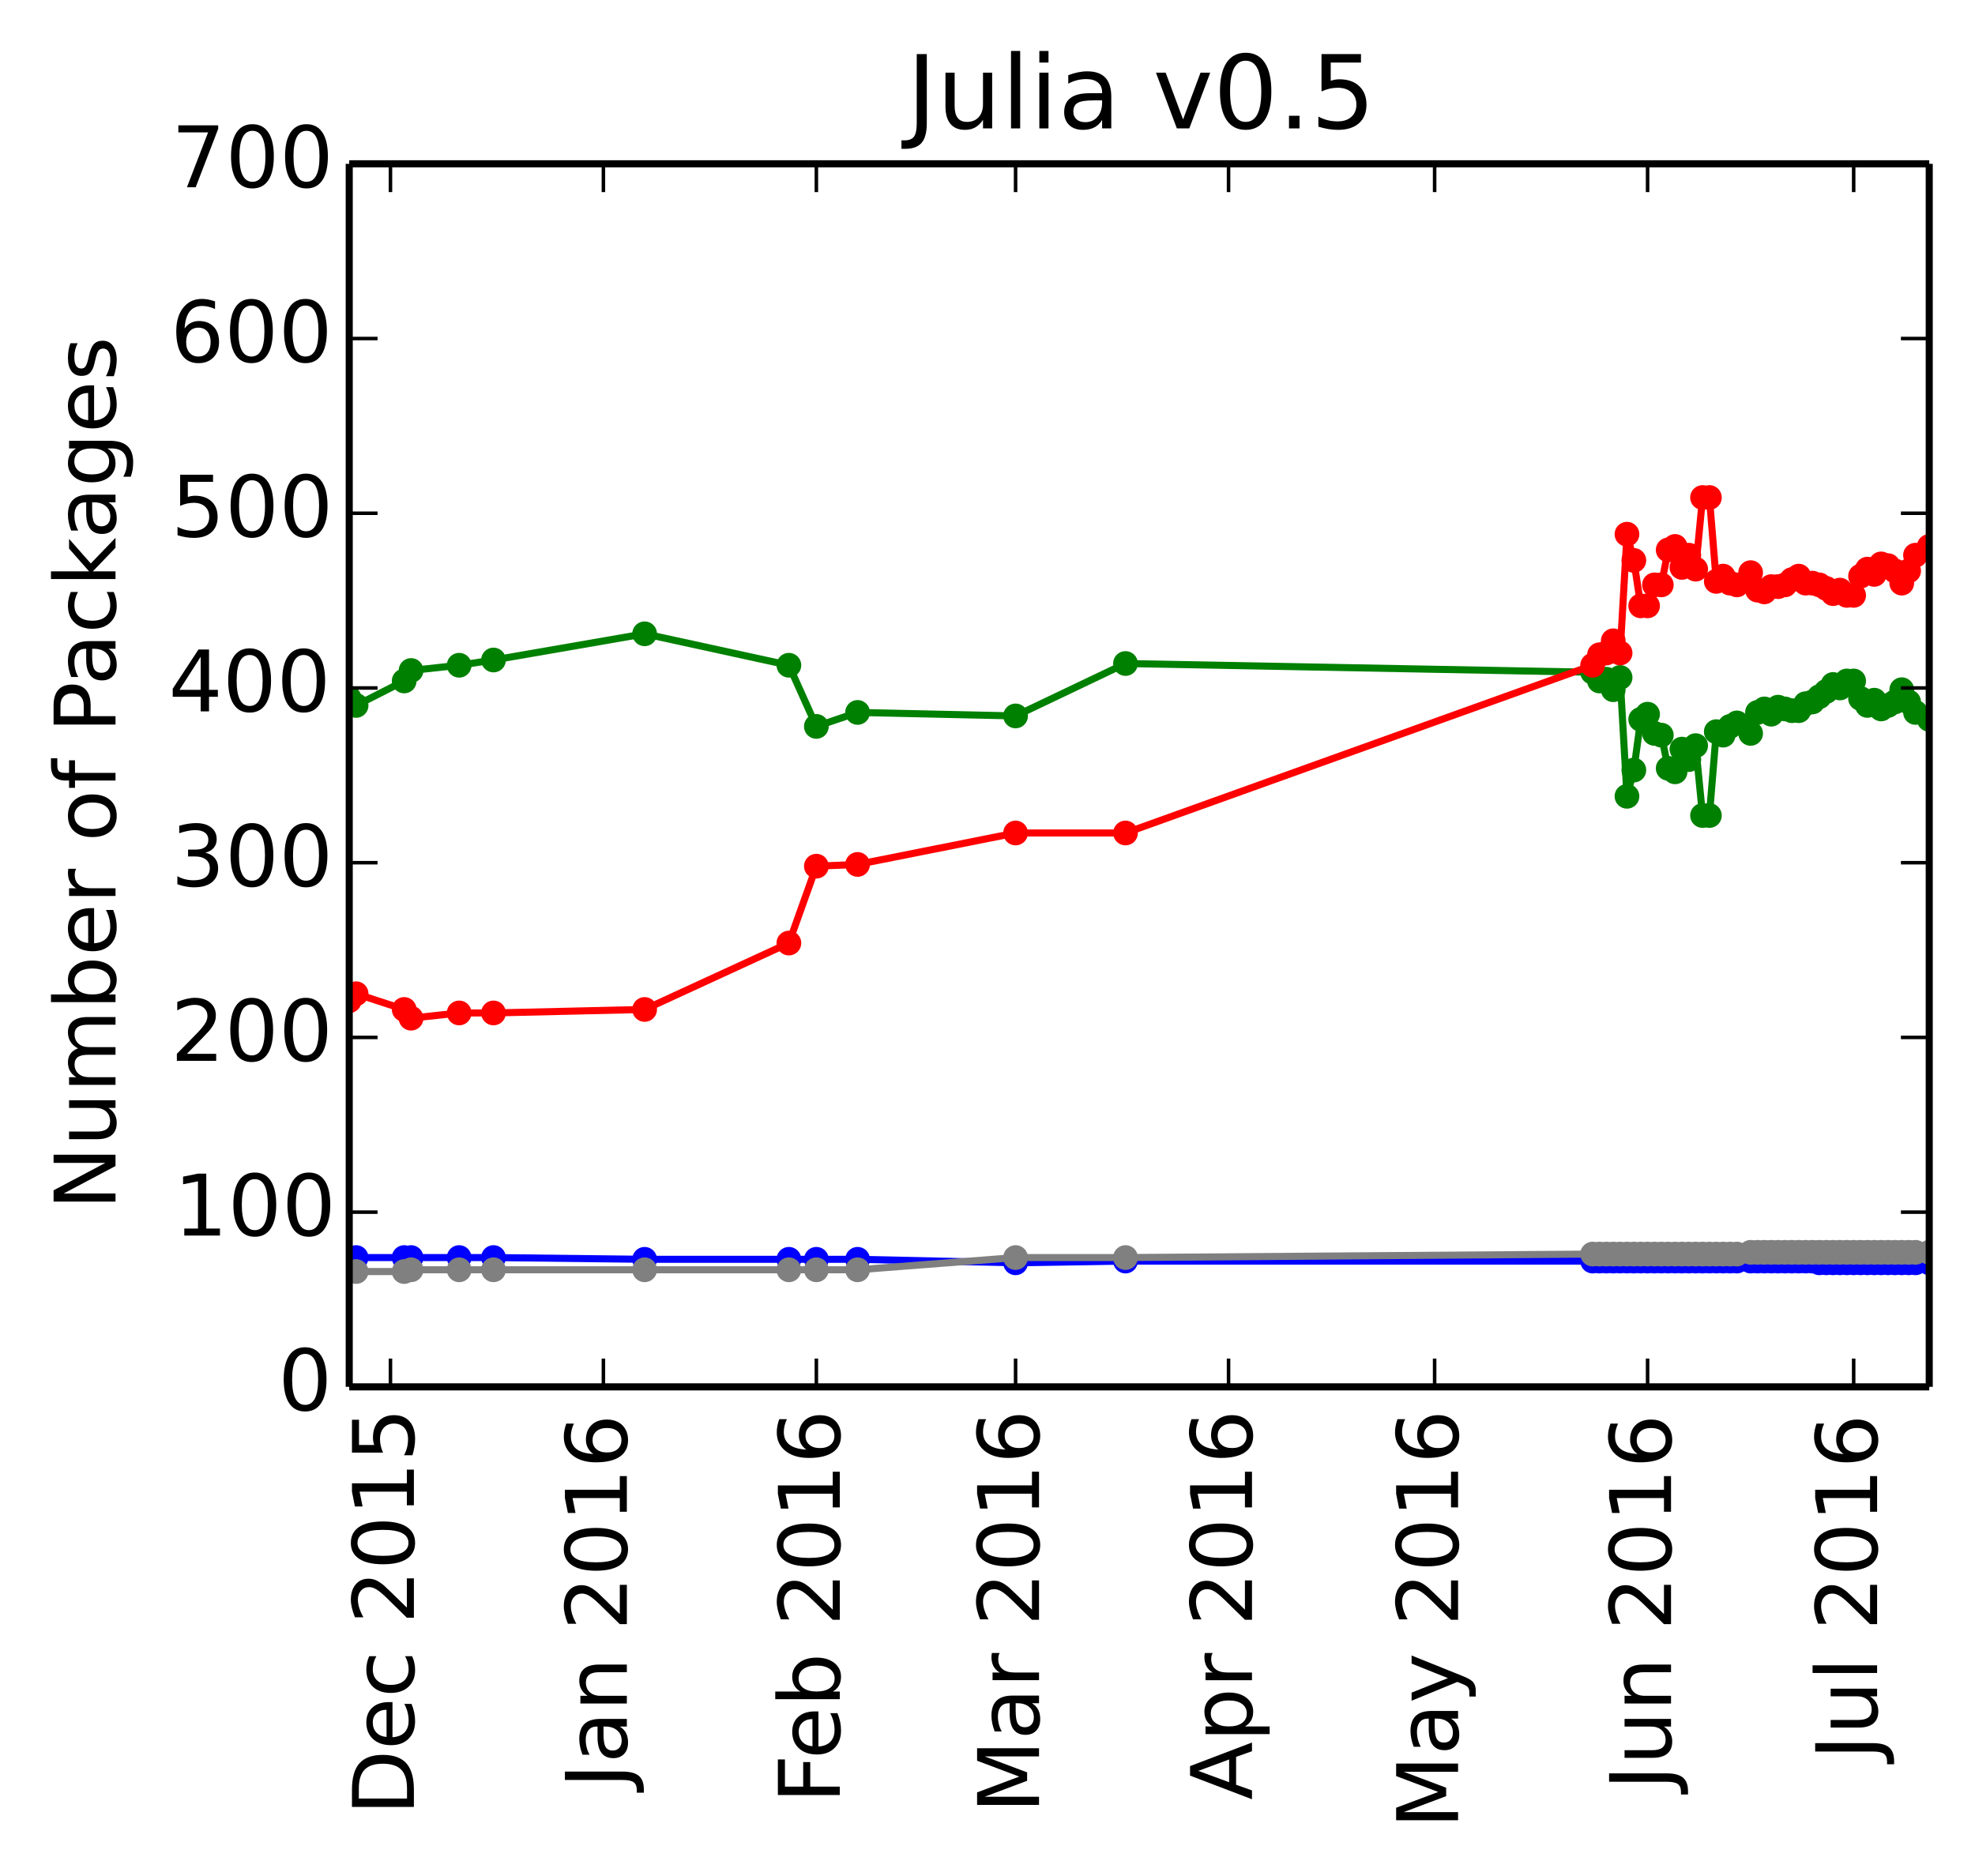 <?xml version="1.0" encoding="utf-8" standalone="no"?>
<!DOCTYPE svg PUBLIC "-//W3C//DTD SVG 1.1//EN"
  "http://www.w3.org/Graphics/SVG/1.1/DTD/svg11.dtd">
<!-- Created with matplotlib (http://matplotlib.org/) -->
<svg height="265pt" version="1.1" viewBox="0 0 279 265" width="279pt" xmlns="http://www.w3.org/2000/svg" xmlns:xlink="http://www.w3.org/1999/xlink">
 <defs>
  <style type="text/css">
*{stroke-linecap:butt;stroke-linejoin:round;}
  </style>
 </defs>
 <g id="figure_1">
  <g id="patch_1">
   <path d="
M0 265.55
L279.735 265.55
L279.735 0
L0 0
z
" style="fill:#ffffff;"/>
  </g>
  <g id="axes_1">
   <g id="patch_2">
    <path d="
M49.335 195.942
L272.535 195.942
L272.535 23.142
L49.335 23.142
z
" style="fill:#ffffff;"/>
   </g>
   <g id="line2d_1"/>
   <g id="line2d_2"/>
   <g id="line2d_3"/>
   <g id="line2d_4"/>
   <g id="line2d_5"/>
   <g id="line2d_6">
    <path clip-path="url(#pa14dda18ed)" d="
M272.535 101.642
L270.594 100.655
L269.624 99.174
L268.653 97.446
L267.683 99.174
L266.712 99.668
L265.742 100.161
L264.772 98.927
L263.801 99.668
L262.831 98.68
L261.86 96.212
L260.89 96.212
L259.919 97.199
L258.949 96.705
L257.978 97.693
L257.008 98.433
L256.038 99.174
L255.067 99.421
L254.097 100.408
L253.126 100.408
L252.156 100.161
L251.185 99.914
L250.215 100.902
L249.245 100.161
L248.274 100.655
L247.304 103.617
L245.363 102.136
L244.392 102.63
L243.422 103.864
L242.452 103.37
L241.481 115.219
L240.511 115.219
L239.54 105.345
L238.57 107.32
L237.599 105.839
L236.629 109.048
L235.658 108.554
L234.688 103.864
L233.718 103.617
L232.747 100.902
L231.777 101.642
L230.806 108.801
L229.836 112.504
L228.865 95.718
L227.895 97.446
L226.925 95.965
L225.954 96.212
L224.984 94.977
L158.994 93.743
L143.467 101.149
L121.147 100.655
L115.325 102.63
L111.443 93.99
L91.064 89.546
L69.714 93.249
L64.862 93.99
L58.069 94.73
L57.099 96.212
L50.305 99.668
L49.335 98.68" style="fill:none;stroke:#008000;stroke-linecap:square;"/>
    <defs>
     <path d="
M0 1.5
C0.398 1.5 0.779 1.342 1.061 1.061
C1.342 0.779 1.5 0.398 1.5 0
C1.5 -0.398 1.342 -0.779 1.061 -1.061
C0.779 -1.342 0.398 -1.5 0 -1.5
C-0.398 -1.5 -0.779 -1.342 -1.061 -1.061
C-1.342 -0.779 -1.5 -0.398 -1.5 0
C-1.5 0.398 -1.342 0.779 -1.061 1.061
C-0.779 1.342 -0.398 1.5 0 1.5
z
" id="mb0b177905e" style="stroke:#008000;stroke-width:0.5;"/>
    </defs>
    <g clip-path="url(#pa14dda18ed)">
     <use style="fill:#008000;stroke:#008000;stroke-width:0.5;" x="272.535" xlink:href="#mb0b177905e" y="101.642"/>
     <use style="fill:#008000;stroke:#008000;stroke-width:0.5;" x="270.594" xlink:href="#mb0b177905e" y="100.655"/>
     <use style="fill:#008000;stroke:#008000;stroke-width:0.5;" x="269.624" xlink:href="#mb0b177905e" y="99.174"/>
     <use style="fill:#008000;stroke:#008000;stroke-width:0.5;" x="268.653" xlink:href="#mb0b177905e" y="97.446"/>
     <use style="fill:#008000;stroke:#008000;stroke-width:0.5;" x="267.683" xlink:href="#mb0b177905e" y="99.174"/>
     <use style="fill:#008000;stroke:#008000;stroke-width:0.5;" x="266.712" xlink:href="#mb0b177905e" y="99.667"/>
     <use style="fill:#008000;stroke:#008000;stroke-width:0.5;" x="265.742" xlink:href="#mb0b177905e" y="100.161"/>
     <use style="fill:#008000;stroke:#008000;stroke-width:0.5;" x="264.772" xlink:href="#mb0b177905e" y="98.927"/>
     <use style="fill:#008000;stroke:#008000;stroke-width:0.5;" x="263.801" xlink:href="#mb0b177905e" y="99.667"/>
     <use style="fill:#008000;stroke:#008000;stroke-width:0.5;" x="262.831" xlink:href="#mb0b177905e" y="98.68"/>
     <use style="fill:#008000;stroke:#008000;stroke-width:0.5;" x="261.86" xlink:href="#mb0b177905e" y="96.211"/>
     <use style="fill:#008000;stroke:#008000;stroke-width:0.5;" x="260.89" xlink:href="#mb0b177905e" y="96.211"/>
     <use style="fill:#008000;stroke:#008000;stroke-width:0.5;" x="259.919" xlink:href="#mb0b177905e" y="97.199"/>
     <use style="fill:#008000;stroke:#008000;stroke-width:0.5;" x="258.949" xlink:href="#mb0b177905e" y="96.705"/>
     <use style="fill:#008000;stroke:#008000;stroke-width:0.5;" x="257.978" xlink:href="#mb0b177905e" y="97.693"/>
     <use style="fill:#008000;stroke:#008000;stroke-width:0.5;" x="257.008" xlink:href="#mb0b177905e" y="98.433"/>
     <use style="fill:#008000;stroke:#008000;stroke-width:0.5;" x="256.038" xlink:href="#mb0b177905e" y="99.174"/>
     <use style="fill:#008000;stroke:#008000;stroke-width:0.5;" x="255.067" xlink:href="#mb0b177905e" y="99.421"/>
     <use style="fill:#008000;stroke:#008000;stroke-width:0.5;" x="254.097" xlink:href="#mb0b177905e" y="100.408"/>
     <use style="fill:#008000;stroke:#008000;stroke-width:0.5;" x="253.126" xlink:href="#mb0b177905e" y="100.408"/>
     <use style="fill:#008000;stroke:#008000;stroke-width:0.5;" x="252.156" xlink:href="#mb0b177905e" y="100.161"/>
     <use style="fill:#008000;stroke:#008000;stroke-width:0.5;" x="251.185" xlink:href="#mb0b177905e" y="99.914"/>
     <use style="fill:#008000;stroke:#008000;stroke-width:0.5;" x="250.215" xlink:href="#mb0b177905e" y="100.902"/>
     <use style="fill:#008000;stroke:#008000;stroke-width:0.5;" x="249.245" xlink:href="#mb0b177905e" y="100.161"/>
     <use style="fill:#008000;stroke:#008000;stroke-width:0.5;" x="248.274" xlink:href="#mb0b177905e" y="100.655"/>
     <use style="fill:#008000;stroke:#008000;stroke-width:0.5;" x="247.304" xlink:href="#mb0b177905e" y="103.617"/>
     <use style="fill:#008000;stroke:#008000;stroke-width:0.5;" x="245.363" xlink:href="#mb0b177905e" y="102.136"/>
     <use style="fill:#008000;stroke:#008000;stroke-width:0.5;" x="244.392" xlink:href="#mb0b177905e" y="102.63"/>
     <use style="fill:#008000;stroke:#008000;stroke-width:0.5;" x="243.422" xlink:href="#mb0b177905e" y="103.864"/>
     <use style="fill:#008000;stroke:#008000;stroke-width:0.5;" x="242.452" xlink:href="#mb0b177905e" y="103.37"/>
     <use style="fill:#008000;stroke:#008000;stroke-width:0.5;" x="241.481" xlink:href="#mb0b177905e" y="115.219"/>
     <use style="fill:#008000;stroke:#008000;stroke-width:0.5;" x="240.511" xlink:href="#mb0b177905e" y="115.219"/>
     <use style="fill:#008000;stroke:#008000;stroke-width:0.5;" x="239.54" xlink:href="#mb0b177905e" y="105.345"/>
     <use style="fill:#008000;stroke:#008000;stroke-width:0.5;" x="238.57" xlink:href="#mb0b177905e" y="107.32"/>
     <use style="fill:#008000;stroke:#008000;stroke-width:0.5;" x="237.599" xlink:href="#mb0b177905e" y="105.839"/>
     <use style="fill:#008000;stroke:#008000;stroke-width:0.5;" x="236.629" xlink:href="#mb0b177905e" y="109.048"/>
     <use style="fill:#008000;stroke:#008000;stroke-width:0.5;" x="235.658" xlink:href="#mb0b177905e" y="108.554"/>
     <use style="fill:#008000;stroke:#008000;stroke-width:0.5;" x="234.688" xlink:href="#mb0b177905e" y="103.864"/>
     <use style="fill:#008000;stroke:#008000;stroke-width:0.5;" x="233.718" xlink:href="#mb0b177905e" y="103.617"/>
     <use style="fill:#008000;stroke:#008000;stroke-width:0.5;" x="232.747" xlink:href="#mb0b177905e" y="100.902"/>
     <use style="fill:#008000;stroke:#008000;stroke-width:0.5;" x="231.777" xlink:href="#mb0b177905e" y="101.642"/>
     <use style="fill:#008000;stroke:#008000;stroke-width:0.5;" x="230.806" xlink:href="#mb0b177905e" y="108.801"/>
     <use style="fill:#008000;stroke:#008000;stroke-width:0.5;" x="229.836" xlink:href="#mb0b177905e" y="112.504"/>
     <use style="fill:#008000;stroke:#008000;stroke-width:0.5;" x="228.865" xlink:href="#mb0b177905e" y="95.718"/>
     <use style="fill:#008000;stroke:#008000;stroke-width:0.5;" x="227.895" xlink:href="#mb0b177905e" y="97.446"/>
     <use style="fill:#008000;stroke:#008000;stroke-width:0.5;" x="226.925" xlink:href="#mb0b177905e" y="95.965"/>
     <use style="fill:#008000;stroke:#008000;stroke-width:0.5;" x="225.954" xlink:href="#mb0b177905e" y="96.211"/>
     <use style="fill:#008000;stroke:#008000;stroke-width:0.5;" x="224.984" xlink:href="#mb0b177905e" y="94.977"/>
     <use style="fill:#008000;stroke:#008000;stroke-width:0.5;" x="158.994" xlink:href="#mb0b177905e" y="93.743"/>
     <use style="fill:#008000;stroke:#008000;stroke-width:0.5;" x="143.467" xlink:href="#mb0b177905e" y="101.149"/>
     <use style="fill:#008000;stroke:#008000;stroke-width:0.5;" x="121.147" xlink:href="#mb0b177905e" y="100.655"/>
     <use style="fill:#008000;stroke:#008000;stroke-width:0.5;" x="115.325" xlink:href="#mb0b177905e" y="102.63"/>
     <use style="fill:#008000;stroke:#008000;stroke-width:0.5;" x="111.443" xlink:href="#mb0b177905e" y="93.99"/>
     <use style="fill:#008000;stroke:#008000;stroke-width:0.5;" x="91.064" xlink:href="#mb0b177905e" y="89.546"/>
     <use style="fill:#008000;stroke:#008000;stroke-width:0.5;" x="69.714" xlink:href="#mb0b177905e" y="93.249"/>
     <use style="fill:#008000;stroke:#008000;stroke-width:0.5;" x="64.862" xlink:href="#mb0b177905e" y="93.99"/>
     <use style="fill:#008000;stroke:#008000;stroke-width:0.5;" x="58.069" xlink:href="#mb0b177905e" y="94.73"/>
     <use style="fill:#008000;stroke:#008000;stroke-width:0.5;" x="57.098" xlink:href="#mb0b177905e" y="96.211"/>
     <use style="fill:#008000;stroke:#008000;stroke-width:0.5;" x="50.305" xlink:href="#mb0b177905e" y="99.667"/>
     <use style="fill:#008000;stroke:#008000;stroke-width:0.5;" x="49.335" xlink:href="#mb0b177905e" y="98.68"/>
    </g>
   </g>
   <g id="line2d_7">
    <path clip-path="url(#pa14dda18ed)" d="
M272.535 77.204
L270.594 78.438
L269.624 80.659
L268.653 82.388
L267.683 80.659
L266.712 79.919
L265.742 79.672
L264.772 81.153
L263.801 80.413
L262.831 81.4
L261.86 84.115
L260.89 84.115
L259.919 83.375
L258.949 83.869
L257.978 83.128
L257.008 82.634
L256.038 82.388
L255.067 82.388
L254.097 81.4
L253.126 81.894
L252.156 82.634
L251.185 82.881
L250.215 82.881
L249.245 83.622
L248.274 83.375
L247.304 80.906
L245.363 82.634
L244.392 82.388
L243.422 81.4
L242.452 82.141
L241.481 70.291
L240.511 70.291
L239.54 80.413
L238.57 78.438
L237.599 80.166
L236.629 77.204
L235.658 77.697
L234.688 82.634
L233.718 82.634
L232.747 85.597
L231.777 85.597
L230.806 79.178
L229.836 75.475
L228.865 92.262
L227.895 90.534
L226.925 92.262
L225.954 92.509
L224.984 93.99
L158.994 117.688
L143.467 117.688
L121.147 122.131
L115.325 122.378
L111.443 133.24
L91.064 142.621
L69.714 143.114
L64.862 143.114
L58.069 143.855
L57.099 142.621
L50.305 140.399
L49.335 141.386" style="fill:none;stroke:#ff0000;stroke-linecap:square;"/>
    <defs>
     <path d="
M0 1.5
C0.398 1.5 0.779 1.342 1.061 1.061
C1.342 0.779 1.5 0.398 1.5 0
C1.5 -0.398 1.342 -0.779 1.061 -1.061
C0.779 -1.342 0.398 -1.5 0 -1.5
C-0.398 -1.5 -0.779 -1.342 -1.061 -1.061
C-1.342 -0.779 -1.5 -0.398 -1.5 0
C-1.5 0.398 -1.342 0.779 -1.061 1.061
C-0.779 1.342 -0.398 1.5 0 1.5
z
" id="ma07bdd5909" style="stroke:#ff0000;stroke-width:0.5;"/>
    </defs>
    <g clip-path="url(#pa14dda18ed)">
     <use style="fill:#ff0000;stroke:#ff0000;stroke-width:0.5;" x="272.535" xlink:href="#ma07bdd5909" y="77.203"/>
     <use style="fill:#ff0000;stroke:#ff0000;stroke-width:0.5;" x="270.594" xlink:href="#ma07bdd5909" y="78.438"/>
     <use style="fill:#ff0000;stroke:#ff0000;stroke-width:0.5;" x="269.624" xlink:href="#ma07bdd5909" y="80.659"/>
     <use style="fill:#ff0000;stroke:#ff0000;stroke-width:0.5;" x="268.653" xlink:href="#ma07bdd5909" y="82.387"/>
     <use style="fill:#ff0000;stroke:#ff0000;stroke-width:0.5;" x="267.683" xlink:href="#ma07bdd5909" y="80.659"/>
     <use style="fill:#ff0000;stroke:#ff0000;stroke-width:0.5;" x="266.712" xlink:href="#ma07bdd5909" y="79.919"/>
     <use style="fill:#ff0000;stroke:#ff0000;stroke-width:0.5;" x="265.742" xlink:href="#ma07bdd5909" y="79.672"/>
     <use style="fill:#ff0000;stroke:#ff0000;stroke-width:0.5;" x="264.772" xlink:href="#ma07bdd5909" y="81.153"/>
     <use style="fill:#ff0000;stroke:#ff0000;stroke-width:0.5;" x="263.801" xlink:href="#ma07bdd5909" y="80.413"/>
     <use style="fill:#ff0000;stroke:#ff0000;stroke-width:0.5;" x="262.831" xlink:href="#ma07bdd5909" y="81.4"/>
     <use style="fill:#ff0000;stroke:#ff0000;stroke-width:0.5;" x="261.86" xlink:href="#ma07bdd5909" y="84.115"/>
     <use style="fill:#ff0000;stroke:#ff0000;stroke-width:0.5;" x="260.89" xlink:href="#ma07bdd5909" y="84.115"/>
     <use style="fill:#ff0000;stroke:#ff0000;stroke-width:0.5;" x="259.919" xlink:href="#ma07bdd5909" y="83.375"/>
     <use style="fill:#ff0000;stroke:#ff0000;stroke-width:0.5;" x="258.949" xlink:href="#ma07bdd5909" y="83.869"/>
     <use style="fill:#ff0000;stroke:#ff0000;stroke-width:0.5;" x="257.978" xlink:href="#ma07bdd5909" y="83.128"/>
     <use style="fill:#ff0000;stroke:#ff0000;stroke-width:0.5;" x="257.008" xlink:href="#ma07bdd5909" y="82.634"/>
     <use style="fill:#ff0000;stroke:#ff0000;stroke-width:0.5;" x="256.038" xlink:href="#ma07bdd5909" y="82.387"/>
     <use style="fill:#ff0000;stroke:#ff0000;stroke-width:0.5;" x="255.067" xlink:href="#ma07bdd5909" y="82.387"/>
     <use style="fill:#ff0000;stroke:#ff0000;stroke-width:0.5;" x="254.097" xlink:href="#ma07bdd5909" y="81.4"/>
     <use style="fill:#ff0000;stroke:#ff0000;stroke-width:0.5;" x="253.126" xlink:href="#ma07bdd5909" y="81.894"/>
     <use style="fill:#ff0000;stroke:#ff0000;stroke-width:0.5;" x="252.156" xlink:href="#ma07bdd5909" y="82.634"/>
     <use style="fill:#ff0000;stroke:#ff0000;stroke-width:0.5;" x="251.185" xlink:href="#ma07bdd5909" y="82.881"/>
     <use style="fill:#ff0000;stroke:#ff0000;stroke-width:0.5;" x="250.215" xlink:href="#ma07bdd5909" y="82.881"/>
     <use style="fill:#ff0000;stroke:#ff0000;stroke-width:0.5;" x="249.245" xlink:href="#ma07bdd5909" y="83.622"/>
     <use style="fill:#ff0000;stroke:#ff0000;stroke-width:0.5;" x="248.274" xlink:href="#ma07bdd5909" y="83.375"/>
     <use style="fill:#ff0000;stroke:#ff0000;stroke-width:0.5;" x="247.304" xlink:href="#ma07bdd5909" y="80.906"/>
     <use style="fill:#ff0000;stroke:#ff0000;stroke-width:0.5;" x="245.363" xlink:href="#ma07bdd5909" y="82.634"/>
     <use style="fill:#ff0000;stroke:#ff0000;stroke-width:0.5;" x="244.392" xlink:href="#ma07bdd5909" y="82.387"/>
     <use style="fill:#ff0000;stroke:#ff0000;stroke-width:0.5;" x="243.422" xlink:href="#ma07bdd5909" y="81.4"/>
     <use style="fill:#ff0000;stroke:#ff0000;stroke-width:0.5;" x="242.452" xlink:href="#ma07bdd5909" y="82.141"/>
     <use style="fill:#ff0000;stroke:#ff0000;stroke-width:0.5;" x="241.481" xlink:href="#ma07bdd5909" y="70.291"/>
     <use style="fill:#ff0000;stroke:#ff0000;stroke-width:0.5;" x="240.511" xlink:href="#ma07bdd5909" y="70.291"/>
     <use style="fill:#ff0000;stroke:#ff0000;stroke-width:0.5;" x="239.54" xlink:href="#ma07bdd5909" y="80.413"/>
     <use style="fill:#ff0000;stroke:#ff0000;stroke-width:0.5;" x="238.57" xlink:href="#ma07bdd5909" y="78.438"/>
     <use style="fill:#ff0000;stroke:#ff0000;stroke-width:0.5;" x="237.599" xlink:href="#ma07bdd5909" y="80.166"/>
     <use style="fill:#ff0000;stroke:#ff0000;stroke-width:0.5;" x="236.629" xlink:href="#ma07bdd5909" y="77.203"/>
     <use style="fill:#ff0000;stroke:#ff0000;stroke-width:0.5;" x="235.658" xlink:href="#ma07bdd5909" y="77.697"/>
     <use style="fill:#ff0000;stroke:#ff0000;stroke-width:0.5;" x="234.688" xlink:href="#ma07bdd5909" y="82.634"/>
     <use style="fill:#ff0000;stroke:#ff0000;stroke-width:0.5;" x="233.718" xlink:href="#ma07bdd5909" y="82.634"/>
     <use style="fill:#ff0000;stroke:#ff0000;stroke-width:0.5;" x="232.747" xlink:href="#ma07bdd5909" y="85.597"/>
     <use style="fill:#ff0000;stroke:#ff0000;stroke-width:0.5;" x="231.777" xlink:href="#ma07bdd5909" y="85.597"/>
     <use style="fill:#ff0000;stroke:#ff0000;stroke-width:0.5;" x="230.806" xlink:href="#ma07bdd5909" y="79.178"/>
     <use style="fill:#ff0000;stroke:#ff0000;stroke-width:0.5;" x="229.836" xlink:href="#ma07bdd5909" y="75.475"/>
     <use style="fill:#ff0000;stroke:#ff0000;stroke-width:0.5;" x="228.865" xlink:href="#ma07bdd5909" y="92.262"/>
     <use style="fill:#ff0000;stroke:#ff0000;stroke-width:0.5;" x="227.895" xlink:href="#ma07bdd5909" y="90.534"/>
     <use style="fill:#ff0000;stroke:#ff0000;stroke-width:0.5;" x="226.925" xlink:href="#ma07bdd5909" y="92.262"/>
     <use style="fill:#ff0000;stroke:#ff0000;stroke-width:0.5;" x="225.954" xlink:href="#ma07bdd5909" y="92.509"/>
     <use style="fill:#ff0000;stroke:#ff0000;stroke-width:0.5;" x="224.984" xlink:href="#ma07bdd5909" y="93.99"/>
     <use style="fill:#ff0000;stroke:#ff0000;stroke-width:0.5;" x="158.994" xlink:href="#ma07bdd5909" y="117.688"/>
     <use style="fill:#ff0000;stroke:#ff0000;stroke-width:0.5;" x="143.467" xlink:href="#ma07bdd5909" y="117.688"/>
     <use style="fill:#ff0000;stroke:#ff0000;stroke-width:0.5;" x="121.147" xlink:href="#ma07bdd5909" y="122.131"/>
     <use style="fill:#ff0000;stroke:#ff0000;stroke-width:0.5;" x="115.325" xlink:href="#ma07bdd5909" y="122.378"/>
     <use style="fill:#ff0000;stroke:#ff0000;stroke-width:0.5;" x="111.443" xlink:href="#ma07bdd5909" y="133.24"/>
     <use style="fill:#ff0000;stroke:#ff0000;stroke-width:0.5;" x="91.064" xlink:href="#ma07bdd5909" y="142.621"/>
     <use style="fill:#ff0000;stroke:#ff0000;stroke-width:0.5;" x="69.714" xlink:href="#ma07bdd5909" y="143.114"/>
     <use style="fill:#ff0000;stroke:#ff0000;stroke-width:0.5;" x="64.862" xlink:href="#ma07bdd5909" y="143.114"/>
     <use style="fill:#ff0000;stroke:#ff0000;stroke-width:0.5;" x="58.069" xlink:href="#ma07bdd5909" y="143.855"/>
     <use style="fill:#ff0000;stroke:#ff0000;stroke-width:0.5;" x="57.098" xlink:href="#ma07bdd5909" y="142.621"/>
     <use style="fill:#ff0000;stroke:#ff0000;stroke-width:0.5;" x="50.305" xlink:href="#ma07bdd5909" y="140.399"/>
     <use style="fill:#ff0000;stroke:#ff0000;stroke-width:0.5;" x="49.335" xlink:href="#ma07bdd5909" y="141.386"/>
    </g>
   </g>
   <g id="line2d_8">
    <path clip-path="url(#pa14dda18ed)" d="
M272.535 178.415
L270.594 178.415
L269.624 178.415
L268.653 178.415
L267.683 178.415
L266.712 178.415
L265.742 178.415
L264.772 178.415
L263.801 178.415
L262.831 178.415
L261.86 178.415
L260.89 178.415
L259.919 178.415
L258.949 178.415
L257.978 178.415
L257.008 178.415
L256.038 178.168
L255.067 178.168
L254.097 178.168
L253.126 178.168
L252.156 178.168
L251.185 178.168
L250.215 178.168
L249.245 178.168
L248.274 178.168
L247.304 178.168
L245.363 178.168
L244.392 178.168
L243.422 178.168
L242.452 178.168
L241.481 178.168
L240.511 178.168
L239.54 178.168
L238.57 178.168
L237.599 178.168
L236.629 178.168
L235.658 178.168
L234.688 178.168
L233.718 178.168
L232.747 178.168
L231.777 178.168
L230.806 178.168
L229.836 178.168
L228.865 178.168
L227.895 178.168
L226.925 178.168
L225.954 178.168
L224.984 178.168
L158.994 178.168
L143.467 178.415
L121.147 177.921
L115.325 177.921
L111.443 177.921
L91.064 177.921
L69.714 177.674
L64.862 177.674
L58.069 177.674
L57.099 177.674
L50.305 177.674
L49.335 177.674" style="fill:none;stroke:#0000ff;stroke-linecap:square;"/>
    <defs>
     <path d="
M0 1.5
C0.398 1.5 0.779 1.342 1.061 1.061
C1.342 0.779 1.5 0.398 1.5 0
C1.5 -0.398 1.342 -0.779 1.061 -1.061
C0.779 -1.342 0.398 -1.5 0 -1.5
C-0.398 -1.5 -0.779 -1.342 -1.061 -1.061
C-1.342 -0.779 -1.5 -0.398 -1.5 0
C-1.5 0.398 -1.342 0.779 -1.061 1.061
C-0.779 1.342 -0.398 1.5 0 1.5
z
" id="m76a7ce5b4a" style="stroke:#0000ff;stroke-width:0.5;"/>
    </defs>
    <g clip-path="url(#pa14dda18ed)">
     <use style="fill:#0000ff;stroke:#0000ff;stroke-width:0.5;" x="272.535" xlink:href="#m76a7ce5b4a" y="178.415"/>
     <use style="fill:#0000ff;stroke:#0000ff;stroke-width:0.5;" x="270.594" xlink:href="#m76a7ce5b4a" y="178.415"/>
     <use style="fill:#0000ff;stroke:#0000ff;stroke-width:0.5;" x="269.624" xlink:href="#m76a7ce5b4a" y="178.415"/>
     <use style="fill:#0000ff;stroke:#0000ff;stroke-width:0.5;" x="268.653" xlink:href="#m76a7ce5b4a" y="178.415"/>
     <use style="fill:#0000ff;stroke:#0000ff;stroke-width:0.5;" x="267.683" xlink:href="#m76a7ce5b4a" y="178.415"/>
     <use style="fill:#0000ff;stroke:#0000ff;stroke-width:0.5;" x="266.712" xlink:href="#m76a7ce5b4a" y="178.415"/>
     <use style="fill:#0000ff;stroke:#0000ff;stroke-width:0.5;" x="265.742" xlink:href="#m76a7ce5b4a" y="178.415"/>
     <use style="fill:#0000ff;stroke:#0000ff;stroke-width:0.5;" x="264.772" xlink:href="#m76a7ce5b4a" y="178.415"/>
     <use style="fill:#0000ff;stroke:#0000ff;stroke-width:0.5;" x="263.801" xlink:href="#m76a7ce5b4a" y="178.415"/>
     <use style="fill:#0000ff;stroke:#0000ff;stroke-width:0.5;" x="262.831" xlink:href="#m76a7ce5b4a" y="178.415"/>
     <use style="fill:#0000ff;stroke:#0000ff;stroke-width:0.5;" x="261.86" xlink:href="#m76a7ce5b4a" y="178.415"/>
     <use style="fill:#0000ff;stroke:#0000ff;stroke-width:0.5;" x="260.89" xlink:href="#m76a7ce5b4a" y="178.415"/>
     <use style="fill:#0000ff;stroke:#0000ff;stroke-width:0.5;" x="259.919" xlink:href="#m76a7ce5b4a" y="178.415"/>
     <use style="fill:#0000ff;stroke:#0000ff;stroke-width:0.5;" x="258.949" xlink:href="#m76a7ce5b4a" y="178.415"/>
     <use style="fill:#0000ff;stroke:#0000ff;stroke-width:0.5;" x="257.978" xlink:href="#m76a7ce5b4a" y="178.415"/>
     <use style="fill:#0000ff;stroke:#0000ff;stroke-width:0.5;" x="257.008" xlink:href="#m76a7ce5b4a" y="178.415"/>
     <use style="fill:#0000ff;stroke:#0000ff;stroke-width:0.5;" x="256.038" xlink:href="#m76a7ce5b4a" y="178.168"/>
     <use style="fill:#0000ff;stroke:#0000ff;stroke-width:0.5;" x="255.067" xlink:href="#m76a7ce5b4a" y="178.168"/>
     <use style="fill:#0000ff;stroke:#0000ff;stroke-width:0.5;" x="254.097" xlink:href="#m76a7ce5b4a" y="178.168"/>
     <use style="fill:#0000ff;stroke:#0000ff;stroke-width:0.5;" x="253.126" xlink:href="#m76a7ce5b4a" y="178.168"/>
     <use style="fill:#0000ff;stroke:#0000ff;stroke-width:0.5;" x="252.156" xlink:href="#m76a7ce5b4a" y="178.168"/>
     <use style="fill:#0000ff;stroke:#0000ff;stroke-width:0.5;" x="251.185" xlink:href="#m76a7ce5b4a" y="178.168"/>
     <use style="fill:#0000ff;stroke:#0000ff;stroke-width:0.5;" x="250.215" xlink:href="#m76a7ce5b4a" y="178.168"/>
     <use style="fill:#0000ff;stroke:#0000ff;stroke-width:0.5;" x="249.245" xlink:href="#m76a7ce5b4a" y="178.168"/>
     <use style="fill:#0000ff;stroke:#0000ff;stroke-width:0.5;" x="248.274" xlink:href="#m76a7ce5b4a" y="178.168"/>
     <use style="fill:#0000ff;stroke:#0000ff;stroke-width:0.5;" x="247.304" xlink:href="#m76a7ce5b4a" y="178.168"/>
     <use style="fill:#0000ff;stroke:#0000ff;stroke-width:0.5;" x="245.363" xlink:href="#m76a7ce5b4a" y="178.168"/>
     <use style="fill:#0000ff;stroke:#0000ff;stroke-width:0.5;" x="244.392" xlink:href="#m76a7ce5b4a" y="178.168"/>
     <use style="fill:#0000ff;stroke:#0000ff;stroke-width:0.5;" x="243.422" xlink:href="#m76a7ce5b4a" y="178.168"/>
     <use style="fill:#0000ff;stroke:#0000ff;stroke-width:0.5;" x="242.452" xlink:href="#m76a7ce5b4a" y="178.168"/>
     <use style="fill:#0000ff;stroke:#0000ff;stroke-width:0.5;" x="241.481" xlink:href="#m76a7ce5b4a" y="178.168"/>
     <use style="fill:#0000ff;stroke:#0000ff;stroke-width:0.5;" x="240.511" xlink:href="#m76a7ce5b4a" y="178.168"/>
     <use style="fill:#0000ff;stroke:#0000ff;stroke-width:0.5;" x="239.54" xlink:href="#m76a7ce5b4a" y="178.168"/>
     <use style="fill:#0000ff;stroke:#0000ff;stroke-width:0.5;" x="238.57" xlink:href="#m76a7ce5b4a" y="178.168"/>
     <use style="fill:#0000ff;stroke:#0000ff;stroke-width:0.5;" x="237.599" xlink:href="#m76a7ce5b4a" y="178.168"/>
     <use style="fill:#0000ff;stroke:#0000ff;stroke-width:0.5;" x="236.629" xlink:href="#m76a7ce5b4a" y="178.168"/>
     <use style="fill:#0000ff;stroke:#0000ff;stroke-width:0.5;" x="235.658" xlink:href="#m76a7ce5b4a" y="178.168"/>
     <use style="fill:#0000ff;stroke:#0000ff;stroke-width:0.5;" x="234.688" xlink:href="#m76a7ce5b4a" y="178.168"/>
     <use style="fill:#0000ff;stroke:#0000ff;stroke-width:0.5;" x="233.718" xlink:href="#m76a7ce5b4a" y="178.168"/>
     <use style="fill:#0000ff;stroke:#0000ff;stroke-width:0.5;" x="232.747" xlink:href="#m76a7ce5b4a" y="178.168"/>
     <use style="fill:#0000ff;stroke:#0000ff;stroke-width:0.5;" x="231.777" xlink:href="#m76a7ce5b4a" y="178.168"/>
     <use style="fill:#0000ff;stroke:#0000ff;stroke-width:0.5;" x="230.806" xlink:href="#m76a7ce5b4a" y="178.168"/>
     <use style="fill:#0000ff;stroke:#0000ff;stroke-width:0.5;" x="229.836" xlink:href="#m76a7ce5b4a" y="178.168"/>
     <use style="fill:#0000ff;stroke:#0000ff;stroke-width:0.5;" x="228.865" xlink:href="#m76a7ce5b4a" y="178.168"/>
     <use style="fill:#0000ff;stroke:#0000ff;stroke-width:0.5;" x="227.895" xlink:href="#m76a7ce5b4a" y="178.168"/>
     <use style="fill:#0000ff;stroke:#0000ff;stroke-width:0.5;" x="226.925" xlink:href="#m76a7ce5b4a" y="178.168"/>
     <use style="fill:#0000ff;stroke:#0000ff;stroke-width:0.5;" x="225.954" xlink:href="#m76a7ce5b4a" y="178.168"/>
     <use style="fill:#0000ff;stroke:#0000ff;stroke-width:0.5;" x="224.984" xlink:href="#m76a7ce5b4a" y="178.168"/>
     <use style="fill:#0000ff;stroke:#0000ff;stroke-width:0.5;" x="158.994" xlink:href="#m76a7ce5b4a" y="178.168"/>
     <use style="fill:#0000ff;stroke:#0000ff;stroke-width:0.5;" x="143.467" xlink:href="#m76a7ce5b4a" y="178.415"/>
     <use style="fill:#0000ff;stroke:#0000ff;stroke-width:0.5;" x="121.147" xlink:href="#m76a7ce5b4a" y="177.921"/>
     <use style="fill:#0000ff;stroke:#0000ff;stroke-width:0.5;" x="115.325" xlink:href="#m76a7ce5b4a" y="177.921"/>
     <use style="fill:#0000ff;stroke:#0000ff;stroke-width:0.5;" x="111.443" xlink:href="#m76a7ce5b4a" y="177.921"/>
     <use style="fill:#0000ff;stroke:#0000ff;stroke-width:0.5;" x="91.064" xlink:href="#m76a7ce5b4a" y="177.921"/>
     <use style="fill:#0000ff;stroke:#0000ff;stroke-width:0.5;" x="69.714" xlink:href="#m76a7ce5b4a" y="177.674"/>
     <use style="fill:#0000ff;stroke:#0000ff;stroke-width:0.5;" x="64.862" xlink:href="#m76a7ce5b4a" y="177.674"/>
     <use style="fill:#0000ff;stroke:#0000ff;stroke-width:0.5;" x="58.069" xlink:href="#m76a7ce5b4a" y="177.674"/>
     <use style="fill:#0000ff;stroke:#0000ff;stroke-width:0.5;" x="57.098" xlink:href="#m76a7ce5b4a" y="177.674"/>
     <use style="fill:#0000ff;stroke:#0000ff;stroke-width:0.5;" x="50.305" xlink:href="#m76a7ce5b4a" y="177.674"/>
     <use style="fill:#0000ff;stroke:#0000ff;stroke-width:0.5;" x="49.335" xlink:href="#m76a7ce5b4a" y="177.674"/>
    </g>
   </g>
   <g id="line2d_9">
    <path clip-path="url(#pa14dda18ed)" d="
M272.535 176.934
L270.594 176.934
L269.624 176.934
L268.653 176.934
L267.683 176.934
L266.712 176.934
L265.742 176.934
L264.772 176.934
L263.801 176.934
L262.831 176.934
L261.86 176.934
L260.89 176.934
L259.919 176.934
L258.949 176.934
L257.978 176.934
L257.008 176.934
L256.038 176.934
L255.067 176.934
L254.097 176.934
L253.126 176.934
L252.156 176.934
L251.185 176.934
L250.215 176.934
L249.245 176.934
L248.274 176.934
L247.304 176.934
L245.363 177.181
L244.392 177.181
L243.422 177.181
L242.452 177.181
L241.481 177.181
L240.511 177.181
L239.54 177.181
L238.57 177.181
L237.599 177.181
L236.629 177.181
L235.658 177.181
L234.688 177.181
L233.718 177.181
L232.747 177.181
L231.777 177.181
L230.806 177.181
L229.836 177.181
L228.865 177.181
L227.895 177.181
L226.925 177.181
L225.954 177.181
L224.984 177.181
L158.994 177.674
L143.467 177.674
L121.147 179.402
L115.325 179.402
L111.443 179.402
L91.064 179.402
L69.714 179.402
L64.862 179.402
L58.069 179.402
L57.099 179.649
L50.305 179.649
L49.335 179.649" style="fill:none;stroke:#808080;stroke-linecap:square;"/>
    <defs>
     <path d="
M0 1.5
C0.398 1.5 0.779 1.342 1.061 1.061
C1.342 0.779 1.5 0.398 1.5 0
C1.5 -0.398 1.342 -0.779 1.061 -1.061
C0.779 -1.342 0.398 -1.5 0 -1.5
C-0.398 -1.5 -0.779 -1.342 -1.061 -1.061
C-1.342 -0.779 -1.5 -0.398 -1.5 0
C-1.5 0.398 -1.342 0.779 -1.061 1.061
C-0.779 1.342 -0.398 1.5 0 1.5
z
" id="m008e8825d0" style="stroke:#808080;stroke-width:0.5;"/>
    </defs>
    <g clip-path="url(#pa14dda18ed)">
     <use style="fill:#808080;stroke:#808080;stroke-width:0.5;" x="272.535" xlink:href="#m008e8825d0" y="176.934"/>
     <use style="fill:#808080;stroke:#808080;stroke-width:0.5;" x="270.594" xlink:href="#m008e8825d0" y="176.934"/>
     <use style="fill:#808080;stroke:#808080;stroke-width:0.5;" x="269.624" xlink:href="#m008e8825d0" y="176.934"/>
     <use style="fill:#808080;stroke:#808080;stroke-width:0.5;" x="268.653" xlink:href="#m008e8825d0" y="176.934"/>
     <use style="fill:#808080;stroke:#808080;stroke-width:0.5;" x="267.683" xlink:href="#m008e8825d0" y="176.934"/>
     <use style="fill:#808080;stroke:#808080;stroke-width:0.5;" x="266.712" xlink:href="#m008e8825d0" y="176.934"/>
     <use style="fill:#808080;stroke:#808080;stroke-width:0.5;" x="265.742" xlink:href="#m008e8825d0" y="176.934"/>
     <use style="fill:#808080;stroke:#808080;stroke-width:0.5;" x="264.772" xlink:href="#m008e8825d0" y="176.934"/>
     <use style="fill:#808080;stroke:#808080;stroke-width:0.5;" x="263.801" xlink:href="#m008e8825d0" y="176.934"/>
     <use style="fill:#808080;stroke:#808080;stroke-width:0.5;" x="262.831" xlink:href="#m008e8825d0" y="176.934"/>
     <use style="fill:#808080;stroke:#808080;stroke-width:0.5;" x="261.86" xlink:href="#m008e8825d0" y="176.934"/>
     <use style="fill:#808080;stroke:#808080;stroke-width:0.5;" x="260.89" xlink:href="#m008e8825d0" y="176.934"/>
     <use style="fill:#808080;stroke:#808080;stroke-width:0.5;" x="259.919" xlink:href="#m008e8825d0" y="176.934"/>
     <use style="fill:#808080;stroke:#808080;stroke-width:0.5;" x="258.949" xlink:href="#m008e8825d0" y="176.934"/>
     <use style="fill:#808080;stroke:#808080;stroke-width:0.5;" x="257.978" xlink:href="#m008e8825d0" y="176.934"/>
     <use style="fill:#808080;stroke:#808080;stroke-width:0.5;" x="257.008" xlink:href="#m008e8825d0" y="176.934"/>
     <use style="fill:#808080;stroke:#808080;stroke-width:0.5;" x="256.038" xlink:href="#m008e8825d0" y="176.934"/>
     <use style="fill:#808080;stroke:#808080;stroke-width:0.5;" x="255.067" xlink:href="#m008e8825d0" y="176.934"/>
     <use style="fill:#808080;stroke:#808080;stroke-width:0.5;" x="254.097" xlink:href="#m008e8825d0" y="176.934"/>
     <use style="fill:#808080;stroke:#808080;stroke-width:0.5;" x="253.126" xlink:href="#m008e8825d0" y="176.934"/>
     <use style="fill:#808080;stroke:#808080;stroke-width:0.5;" x="252.156" xlink:href="#m008e8825d0" y="176.934"/>
     <use style="fill:#808080;stroke:#808080;stroke-width:0.5;" x="251.185" xlink:href="#m008e8825d0" y="176.934"/>
     <use style="fill:#808080;stroke:#808080;stroke-width:0.5;" x="250.215" xlink:href="#m008e8825d0" y="176.934"/>
     <use style="fill:#808080;stroke:#808080;stroke-width:0.5;" x="249.245" xlink:href="#m008e8825d0" y="176.934"/>
     <use style="fill:#808080;stroke:#808080;stroke-width:0.5;" x="248.274" xlink:href="#m008e8825d0" y="176.934"/>
     <use style="fill:#808080;stroke:#808080;stroke-width:0.5;" x="247.304" xlink:href="#m008e8825d0" y="176.934"/>
     <use style="fill:#808080;stroke:#808080;stroke-width:0.5;" x="245.363" xlink:href="#m008e8825d0" y="177.181"/>
     <use style="fill:#808080;stroke:#808080;stroke-width:0.5;" x="244.392" xlink:href="#m008e8825d0" y="177.181"/>
     <use style="fill:#808080;stroke:#808080;stroke-width:0.5;" x="243.422" xlink:href="#m008e8825d0" y="177.181"/>
     <use style="fill:#808080;stroke:#808080;stroke-width:0.5;" x="242.452" xlink:href="#m008e8825d0" y="177.181"/>
     <use style="fill:#808080;stroke:#808080;stroke-width:0.5;" x="241.481" xlink:href="#m008e8825d0" y="177.181"/>
     <use style="fill:#808080;stroke:#808080;stroke-width:0.5;" x="240.511" xlink:href="#m008e8825d0" y="177.181"/>
     <use style="fill:#808080;stroke:#808080;stroke-width:0.5;" x="239.54" xlink:href="#m008e8825d0" y="177.181"/>
     <use style="fill:#808080;stroke:#808080;stroke-width:0.5;" x="238.57" xlink:href="#m008e8825d0" y="177.181"/>
     <use style="fill:#808080;stroke:#808080;stroke-width:0.5;" x="237.599" xlink:href="#m008e8825d0" y="177.181"/>
     <use style="fill:#808080;stroke:#808080;stroke-width:0.5;" x="236.629" xlink:href="#m008e8825d0" y="177.181"/>
     <use style="fill:#808080;stroke:#808080;stroke-width:0.5;" x="235.658" xlink:href="#m008e8825d0" y="177.181"/>
     <use style="fill:#808080;stroke:#808080;stroke-width:0.5;" x="234.688" xlink:href="#m008e8825d0" y="177.181"/>
     <use style="fill:#808080;stroke:#808080;stroke-width:0.5;" x="233.718" xlink:href="#m008e8825d0" y="177.181"/>
     <use style="fill:#808080;stroke:#808080;stroke-width:0.5;" x="232.747" xlink:href="#m008e8825d0" y="177.181"/>
     <use style="fill:#808080;stroke:#808080;stroke-width:0.5;" x="231.777" xlink:href="#m008e8825d0" y="177.181"/>
     <use style="fill:#808080;stroke:#808080;stroke-width:0.5;" x="230.806" xlink:href="#m008e8825d0" y="177.181"/>
     <use style="fill:#808080;stroke:#808080;stroke-width:0.5;" x="229.836" xlink:href="#m008e8825d0" y="177.181"/>
     <use style="fill:#808080;stroke:#808080;stroke-width:0.5;" x="228.865" xlink:href="#m008e8825d0" y="177.181"/>
     <use style="fill:#808080;stroke:#808080;stroke-width:0.5;" x="227.895" xlink:href="#m008e8825d0" y="177.181"/>
     <use style="fill:#808080;stroke:#808080;stroke-width:0.5;" x="226.925" xlink:href="#m008e8825d0" y="177.181"/>
     <use style="fill:#808080;stroke:#808080;stroke-width:0.5;" x="225.954" xlink:href="#m008e8825d0" y="177.181"/>
     <use style="fill:#808080;stroke:#808080;stroke-width:0.5;" x="224.984" xlink:href="#m008e8825d0" y="177.181"/>
     <use style="fill:#808080;stroke:#808080;stroke-width:0.5;" x="158.994" xlink:href="#m008e8825d0" y="177.674"/>
     <use style="fill:#808080;stroke:#808080;stroke-width:0.5;" x="143.467" xlink:href="#m008e8825d0" y="177.674"/>
     <use style="fill:#808080;stroke:#808080;stroke-width:0.5;" x="121.147" xlink:href="#m008e8825d0" y="179.402"/>
     <use style="fill:#808080;stroke:#808080;stroke-width:0.5;" x="115.325" xlink:href="#m008e8825d0" y="179.402"/>
     <use style="fill:#808080;stroke:#808080;stroke-width:0.5;" x="111.443" xlink:href="#m008e8825d0" y="179.402"/>
     <use style="fill:#808080;stroke:#808080;stroke-width:0.5;" x="91.064" xlink:href="#m008e8825d0" y="179.402"/>
     <use style="fill:#808080;stroke:#808080;stroke-width:0.5;" x="69.714" xlink:href="#m008e8825d0" y="179.402"/>
     <use style="fill:#808080;stroke:#808080;stroke-width:0.5;" x="64.862" xlink:href="#m008e8825d0" y="179.402"/>
     <use style="fill:#808080;stroke:#808080;stroke-width:0.5;" x="58.069" xlink:href="#m008e8825d0" y="179.402"/>
     <use style="fill:#808080;stroke:#808080;stroke-width:0.5;" x="57.098" xlink:href="#m008e8825d0" y="179.649"/>
     <use style="fill:#808080;stroke:#808080;stroke-width:0.5;" x="50.305" xlink:href="#m008e8825d0" y="179.649"/>
     <use style="fill:#808080;stroke:#808080;stroke-width:0.5;" x="49.335" xlink:href="#m008e8825d0" y="179.649"/>
    </g>
   </g>
   <g id="matplotlib.axis_1">
    <g id="xtick_1">
     <g id="line2d_10">
      <defs>
       <path d="
M0 0
L0 -4" id="m93b0483c22" style="stroke:#000000;stroke-width:0.5;"/>
      </defs>
      <g>
       <use style="stroke:#000000;stroke-width:0.5;" x="55.158" xlink:href="#m93b0483c22" y="195.942"/>
      </g>
     </g>
     <g id="line2d_11">
      <defs>
       <path d="
M0 0
L0 4" id="m741efc42ff" style="stroke:#000000;stroke-width:0.5;"/>
      </defs>
      <g>
       <use style="stroke:#000000;stroke-width:0.5;" x="55.158" xlink:href="#m741efc42ff" y="23.142"/>
      </g>
     </g>
     <g id="text_1">
      <!-- Dec 2015 -->
      <defs>
       <path d="
M12.406 8.297
L28.516 8.297
L28.516 63.922
L10.984 60.406
L10.984 69.391
L28.422 72.906
L38.281 72.906
L38.281 8.297
L54.391 8.297
L54.391 0
L12.406 0
z
" id="DejaVuSans-31"/>
       <path d="
M19.672 64.797
L19.672 8.109
L31.594 8.109
Q46.688 8.109 53.688 14.938
Q60.688 21.781 60.688 36.531
Q60.688 51.172 53.688 57.984
Q46.688 64.797 31.594 64.797
z

M9.812 72.906
L30.078 72.906
Q51.266 72.906 61.172 64.094
Q71.094 55.281 71.094 36.531
Q71.094 17.672 61.125 8.828
Q51.172 0 30.078 0
L9.812 0
z
" id="DejaVuSans-44"/>
       <path d="
M31.781 66.406
Q24.172 66.406 20.328 58.906
Q16.5 51.422 16.5 36.375
Q16.5 21.391 20.328 13.891
Q24.172 6.391 31.781 6.391
Q39.453 6.391 43.281 13.891
Q47.125 21.391 47.125 36.375
Q47.125 51.422 43.281 58.906
Q39.453 66.406 31.781 66.406
M31.781 74.219
Q44.047 74.219 50.516 64.516
Q56.984 54.828 56.984 36.375
Q56.984 17.969 50.516 8.266
Q44.047 -1.422 31.781 -1.422
Q19.531 -1.422 13.062 8.266
Q6.594 17.969 6.594 36.375
Q6.594 54.828 13.062 64.516
Q19.531 74.219 31.781 74.219" id="DejaVuSans-30"/>
       <path id="DejaVuSans-20"/>
       <path d="
M19.188 8.297
L53.609 8.297
L53.609 0
L7.328 0
L7.328 8.297
Q12.938 14.109 22.625 23.891
Q32.328 33.688 34.812 36.531
Q39.547 41.844 41.422 45.531
Q43.312 49.219 43.312 52.781
Q43.312 58.594 39.234 62.25
Q35.156 65.922 28.609 65.922
Q23.969 65.922 18.812 64.312
Q13.672 62.703 7.812 59.422
L7.812 69.391
Q13.766 71.781 18.938 73
Q24.125 74.219 28.422 74.219
Q39.75 74.219 46.484 68.547
Q53.219 62.891 53.219 53.422
Q53.219 48.922 51.531 44.891
Q49.859 40.875 45.406 35.406
Q44.188 33.984 37.641 27.219
Q31.109 20.453 19.188 8.297" id="DejaVuSans-32"/>
       <path d="
M10.797 72.906
L49.516 72.906
L49.516 64.594
L19.828 64.594
L19.828 46.734
Q21.969 47.469 24.109 47.828
Q26.266 48.188 28.422 48.188
Q40.625 48.188 47.75 41.5
Q54.891 34.812 54.891 23.391
Q54.891 11.625 47.562 5.094
Q40.234 -1.422 26.906 -1.422
Q22.312 -1.422 17.547 -0.641
Q12.797 0.141 7.719 1.703
L7.719 11.625
Q12.109 9.234 16.797 8.062
Q21.484 6.891 26.703 6.891
Q35.156 6.891 40.078 11.328
Q45.016 15.766 45.016 23.391
Q45.016 31 40.078 35.438
Q35.156 39.891 26.703 39.891
Q22.75 39.891 18.812 39.016
Q14.891 38.141 10.797 36.281
z
" id="DejaVuSans-35"/>
       <path d="
M56.203 29.594
L56.203 25.203
L14.891 25.203
Q15.484 15.922 20.484 11.062
Q25.484 6.203 34.422 6.203
Q39.594 6.203 44.453 7.469
Q49.312 8.734 54.109 11.281
L54.109 2.781
Q49.266 0.734 44.188 -0.344
Q39.109 -1.422 33.891 -1.422
Q20.797 -1.422 13.156 6.188
Q5.516 13.812 5.516 26.812
Q5.516 40.234 12.766 48.109
Q20.016 56 32.328 56
Q43.359 56 49.781 48.891
Q56.203 41.797 56.203 29.594
M47.219 32.234
Q47.125 39.594 43.094 43.984
Q39.062 48.391 32.422 48.391
Q24.906 48.391 20.391 44.141
Q15.875 39.891 15.188 32.172
z
" id="DejaVuSans-65"/>
       <path d="
M48.781 52.594
L48.781 44.188
Q44.969 46.297 41.141 47.344
Q37.312 48.391 33.406 48.391
Q24.656 48.391 19.812 42.844
Q14.984 37.312 14.984 27.297
Q14.984 17.281 19.812 11.734
Q24.656 6.203 33.406 6.203
Q37.312 6.203 41.141 7.25
Q44.969 8.297 48.781 10.406
L48.781 2.094
Q45.016 0.344 40.984 -0.531
Q36.969 -1.422 32.422 -1.422
Q20.062 -1.422 12.781 6.344
Q5.516 14.109 5.516 27.297
Q5.516 40.672 12.859 48.328
Q20.219 56 33.016 56
Q37.156 56 41.109 55.141
Q45.062 54.297 48.781 52.594" id="DejaVuSans-63"/>
      </defs>
      <g transform="translate(58.469 256.469)rotate(-90.0)scale(0.12 -0.12)">
       <use xlink:href="#DejaVuSans-44"/>
       <use x="77.002" xlink:href="#DejaVuSans-65"/>
       <use x="138.525" xlink:href="#DejaVuSans-63"/>
       <use x="193.506" xlink:href="#DejaVuSans-20"/>
       <use x="225.293" xlink:href="#DejaVuSans-32"/>
       <use x="288.916" xlink:href="#DejaVuSans-30"/>
       <use x="352.539" xlink:href="#DejaVuSans-31"/>
       <use x="416.162" xlink:href="#DejaVuSans-35"/>
      </g>
     </g>
    </g>
    <g id="xtick_2">
     <g id="line2d_12">
      <g>
       <use style="stroke:#000000;stroke-width:0.5;" x="85.241" xlink:href="#m93b0483c22" y="195.942"/>
      </g>
     </g>
     <g id="line2d_13">
      <g>
       <use style="stroke:#000000;stroke-width:0.5;" x="85.241" xlink:href="#m741efc42ff" y="23.142"/>
      </g>
     </g>
     <g id="text_2">
      <!-- Jan 2016 -->
      <defs>
       <path d="
M54.891 33.016
L54.891 0
L45.906 0
L45.906 32.719
Q45.906 40.484 42.875 44.328
Q39.844 48.188 33.797 48.188
Q26.516 48.188 22.312 43.547
Q18.109 38.922 18.109 30.906
L18.109 0
L9.078 0
L9.078 54.688
L18.109 54.688
L18.109 46.188
Q21.344 51.125 25.703 53.562
Q30.078 56 35.797 56
Q45.219 56 50.047 50.172
Q54.891 44.344 54.891 33.016" id="DejaVuSans-6e"/>
       <path d="
M33.016 40.375
Q26.375 40.375 22.484 35.828
Q18.609 31.297 18.609 23.391
Q18.609 15.531 22.484 10.953
Q26.375 6.391 33.016 6.391
Q39.656 6.391 43.531 10.953
Q47.406 15.531 47.406 23.391
Q47.406 31.297 43.531 35.828
Q39.656 40.375 33.016 40.375
M52.594 71.297
L52.594 62.312
Q48.875 64.062 45.094 64.984
Q41.312 65.922 37.594 65.922
Q27.828 65.922 22.672 59.328
Q17.531 52.734 16.797 39.406
Q19.672 43.656 24.016 45.922
Q28.375 48.188 33.594 48.188
Q44.578 48.188 50.953 41.516
Q57.328 34.859 57.328 23.391
Q57.328 12.156 50.688 5.359
Q44.047 -1.422 33.016 -1.422
Q20.359 -1.422 13.672 8.266
Q6.984 17.969 6.984 36.375
Q6.984 53.656 15.188 63.938
Q23.391 74.219 37.203 74.219
Q40.922 74.219 44.703 73.484
Q48.484 72.75 52.594 71.297" id="DejaVuSans-36"/>
       <path d="
M9.812 72.906
L19.672 72.906
L19.672 5.078
Q19.672 -8.109 14.672 -14.062
Q9.672 -20.016 -1.422 -20.016
L-5.172 -20.016
L-5.172 -11.719
L-2.094 -11.719
Q4.438 -11.719 7.125 -8.047
Q9.812 -4.391 9.812 5.078
z
" id="DejaVuSans-4a"/>
       <path d="
M34.281 27.484
Q23.391 27.484 19.188 25
Q14.984 22.516 14.984 16.5
Q14.984 11.719 18.141 8.906
Q21.297 6.109 26.703 6.109
Q34.188 6.109 38.703 11.406
Q43.219 16.703 43.219 25.484
L43.219 27.484
z

M52.203 31.203
L52.203 0
L43.219 0
L43.219 8.297
Q40.141 3.328 35.547 0.953
Q30.953 -1.422 24.312 -1.422
Q15.922 -1.422 10.953 3.297
Q6 8.016 6 15.922
Q6 25.141 12.172 29.828
Q18.359 34.516 30.609 34.516
L43.219 34.516
L43.219 35.406
Q43.219 41.609 39.141 45
Q35.062 48.391 27.688 48.391
Q23 48.391 18.547 47.266
Q14.109 46.141 10.016 43.891
L10.016 52.203
Q14.938 54.109 19.578 55.047
Q24.219 56 28.609 56
Q40.484 56 46.344 49.844
Q52.203 43.703 52.203 31.203" id="DejaVuSans-61"/>
      </defs>
      <g transform="translate(88.552 252.659)rotate(-90.0)scale(0.12 -0.12)">
       <use xlink:href="#DejaVuSans-4a"/>
       <use x="29.492" xlink:href="#DejaVuSans-61"/>
       <use x="90.771" xlink:href="#DejaVuSans-6e"/>
       <use x="154.15" xlink:href="#DejaVuSans-20"/>
       <use x="185.938" xlink:href="#DejaVuSans-32"/>
       <use x="249.561" xlink:href="#DejaVuSans-30"/>
       <use x="313.184" xlink:href="#DejaVuSans-31"/>
       <use x="376.807" xlink:href="#DejaVuSans-36"/>
      </g>
     </g>
    </g>
    <g id="xtick_3">
     <g id="line2d_14">
      <g>
       <use style="stroke:#000000;stroke-width:0.5;" x="115.325" xlink:href="#m93b0483c22" y="195.942"/>
      </g>
     </g>
     <g id="line2d_15">
      <g>
       <use style="stroke:#000000;stroke-width:0.5;" x="115.325" xlink:href="#m741efc42ff" y="23.142"/>
      </g>
     </g>
     <g id="text_3">
      <!-- Feb 2016 -->
      <defs>
       <path d="
M9.812 72.906
L51.703 72.906
L51.703 64.594
L19.672 64.594
L19.672 43.109
L48.578 43.109
L48.578 34.812
L19.672 34.812
L19.672 0
L9.812 0
z
" id="DejaVuSans-46"/>
       <path d="
M48.688 27.297
Q48.688 37.203 44.609 42.844
Q40.531 48.484 33.406 48.484
Q26.266 48.484 22.188 42.844
Q18.109 37.203 18.109 27.297
Q18.109 17.391 22.188 11.75
Q26.266 6.109 33.406 6.109
Q40.531 6.109 44.609 11.75
Q48.688 17.391 48.688 27.297
M18.109 46.391
Q20.953 51.266 25.266 53.625
Q29.594 56 35.594 56
Q45.562 56 51.781 48.094
Q58.016 40.188 58.016 27.297
Q58.016 14.406 51.781 6.484
Q45.562 -1.422 35.594 -1.422
Q29.594 -1.422 25.266 0.953
Q20.953 3.328 18.109 8.203
L18.109 0
L9.078 0
L9.078 75.984
L18.109 75.984
z
" id="DejaVuSans-62"/>
      </defs>
      <g transform="translate(118.636 254.784)rotate(-90.0)scale(0.12 -0.12)">
       <use xlink:href="#DejaVuSans-46"/>
       <use x="52.02" xlink:href="#DejaVuSans-65"/>
       <use x="113.543" xlink:href="#DejaVuSans-62"/>
       <use x="177.02" xlink:href="#DejaVuSans-20"/>
       <use x="208.807" xlink:href="#DejaVuSans-32"/>
       <use x="272.43" xlink:href="#DejaVuSans-30"/>
       <use x="336.053" xlink:href="#DejaVuSans-31"/>
       <use x="399.676" xlink:href="#DejaVuSans-36"/>
      </g>
     </g>
    </g>
    <g id="xtick_4">
     <g id="line2d_16">
      <g>
       <use style="stroke:#000000;stroke-width:0.5;" x="143.467" xlink:href="#m93b0483c22" y="195.942"/>
      </g>
     </g>
     <g id="line2d_17">
      <g>
       <use style="stroke:#000000;stroke-width:0.5;" x="143.467" xlink:href="#m741efc42ff" y="23.142"/>
      </g>
     </g>
     <g id="text_4">
      <!-- Mar 2016 -->
      <defs>
       <path d="
M9.812 72.906
L24.516 72.906
L43.109 23.297
L61.812 72.906
L76.516 72.906
L76.516 0
L66.891 0
L66.891 64.016
L48.094 14.016
L38.188 14.016
L19.391 64.016
L19.391 0
L9.812 0
z
" id="DejaVuSans-4d"/>
       <path d="
M41.109 46.297
Q39.594 47.172 37.812 47.578
Q36.031 48 33.891 48
Q26.266 48 22.188 43.047
Q18.109 38.094 18.109 28.812
L18.109 0
L9.078 0
L9.078 54.688
L18.109 54.688
L18.109 46.188
Q20.953 51.172 25.484 53.578
Q30.031 56 36.531 56
Q37.453 56 38.578 55.875
Q39.703 55.766 41.062 55.516
z
" id="DejaVuSans-72"/>
      </defs>
      <g transform="translate(146.778 256.18)rotate(-90.0)scale(0.12 -0.12)">
       <use xlink:href="#DejaVuSans-4d"/>
       <use x="86.279" xlink:href="#DejaVuSans-61"/>
       <use x="147.559" xlink:href="#DejaVuSans-72"/>
       <use x="188.672" xlink:href="#DejaVuSans-20"/>
       <use x="220.459" xlink:href="#DejaVuSans-32"/>
       <use x="284.082" xlink:href="#DejaVuSans-30"/>
       <use x="347.705" xlink:href="#DejaVuSans-31"/>
       <use x="411.328" xlink:href="#DejaVuSans-36"/>
      </g>
     </g>
    </g>
    <g id="xtick_5">
     <g id="line2d_18">
      <g>
       <use style="stroke:#000000;stroke-width:0.5;" x="173.551" xlink:href="#m93b0483c22" y="195.942"/>
      </g>
     </g>
     <g id="line2d_19">
      <g>
       <use style="stroke:#000000;stroke-width:0.5;" x="173.551" xlink:href="#m741efc42ff" y="23.142"/>
      </g>
     </g>
     <g id="text_5">
      <!-- Apr 2016 -->
      <defs>
       <path d="
M34.188 63.188
L20.797 26.906
L47.609 26.906
z

M28.609 72.906
L39.797 72.906
L67.578 0
L57.328 0
L50.688 18.703
L17.828 18.703
L11.188 0
L0.781 0
z
" id="DejaVuSans-41"/>
       <path d="
M18.109 8.203
L18.109 -20.797
L9.078 -20.797
L9.078 54.688
L18.109 54.688
L18.109 46.391
Q20.953 51.266 25.266 53.625
Q29.594 56 35.594 56
Q45.562 56 51.781 48.094
Q58.016 40.188 58.016 27.297
Q58.016 14.406 51.781 6.484
Q45.562 -1.422 35.594 -1.422
Q29.594 -1.422 25.266 0.953
Q20.953 3.328 18.109 8.203
M48.688 27.297
Q48.688 37.203 44.609 42.844
Q40.531 48.484 33.406 48.484
Q26.266 48.484 22.188 42.844
Q18.109 37.203 18.109 27.297
Q18.109 17.391 22.188 11.75
Q26.266 6.109 33.406 6.109
Q40.531 6.109 44.609 11.75
Q48.688 17.391 48.688 27.297" id="DejaVuSans-70"/>
      </defs>
      <g transform="translate(176.862 254.3)rotate(-90.0)scale(0.12 -0.12)">
       <use xlink:href="#DejaVuSans-41"/>
       <use x="68.408" xlink:href="#DejaVuSans-70"/>
       <use x="131.885" xlink:href="#DejaVuSans-72"/>
       <use x="172.998" xlink:href="#DejaVuSans-20"/>
       <use x="204.785" xlink:href="#DejaVuSans-32"/>
       <use x="268.408" xlink:href="#DejaVuSans-30"/>
       <use x="332.031" xlink:href="#DejaVuSans-31"/>
       <use x="395.654" xlink:href="#DejaVuSans-36"/>
      </g>
     </g>
    </g>
    <g id="xtick_6">
     <g id="line2d_20">
      <g>
       <use style="stroke:#000000;stroke-width:0.5;" x="202.664" xlink:href="#m93b0483c22" y="195.942"/>
      </g>
     </g>
     <g id="line2d_21">
      <g>
       <use style="stroke:#000000;stroke-width:0.5;" x="202.664" xlink:href="#m741efc42ff" y="23.142"/>
      </g>
     </g>
     <g id="text_6">
      <!-- May 2016 -->
      <defs>
       <path d="
M32.172 -5.078
Q28.375 -14.844 24.75 -17.812
Q21.141 -20.797 15.094 -20.797
L7.906 -20.797
L7.906 -13.281
L13.188 -13.281
Q16.891 -13.281 18.938 -11.516
Q21 -9.766 23.484 -3.219
L25.094 0.875
L2.984 54.688
L12.5 54.688
L29.594 11.922
L46.688 54.688
L56.203 54.688
z
" id="DejaVuSans-79"/>
      </defs>
      <g transform="translate(205.975 258.35)rotate(-90.0)scale(0.12 -0.12)">
       <use xlink:href="#DejaVuSans-4d"/>
       <use x="86.279" xlink:href="#DejaVuSans-61"/>
       <use x="147.559" xlink:href="#DejaVuSans-79"/>
       <use x="206.738" xlink:href="#DejaVuSans-20"/>
       <use x="238.525" xlink:href="#DejaVuSans-32"/>
       <use x="302.148" xlink:href="#DejaVuSans-30"/>
       <use x="365.771" xlink:href="#DejaVuSans-31"/>
       <use x="429.395" xlink:href="#DejaVuSans-36"/>
      </g>
     </g>
    </g>
    <g id="xtick_7">
     <g id="line2d_22">
      <g>
       <use style="stroke:#000000;stroke-width:0.5;" x="232.747" xlink:href="#m93b0483c22" y="195.942"/>
      </g>
     </g>
     <g id="line2d_23">
      <g>
       <use style="stroke:#000000;stroke-width:0.5;" x="232.747" xlink:href="#m741efc42ff" y="23.142"/>
      </g>
     </g>
     <g id="text_7">
      <!-- Jun 2016 -->
      <defs>
       <path d="
M8.5 21.578
L8.5 54.688
L17.484 54.688
L17.484 21.922
Q17.484 14.156 20.5 10.266
Q23.531 6.391 29.594 6.391
Q36.859 6.391 41.078 11.031
Q45.312 15.672 45.312 23.688
L45.312 54.688
L54.297 54.688
L54.297 0
L45.312 0
L45.312 8.406
Q42.047 3.422 37.719 1
Q33.406 -1.422 27.688 -1.422
Q18.266 -1.422 13.375 4.438
Q8.5 10.297 8.5 21.578
M31.109 56
z
" id="DejaVuSans-75"/>
      </defs>
      <g transform="translate(236.058 252.911)rotate(-90.0)scale(0.12 -0.12)">
       <use xlink:href="#DejaVuSans-4a"/>
       <use x="29.492" xlink:href="#DejaVuSans-75"/>
       <use x="92.871" xlink:href="#DejaVuSans-6e"/>
       <use x="156.25" xlink:href="#DejaVuSans-20"/>
       <use x="188.037" xlink:href="#DejaVuSans-32"/>
       <use x="251.66" xlink:href="#DejaVuSans-30"/>
       <use x="315.283" xlink:href="#DejaVuSans-31"/>
       <use x="378.906" xlink:href="#DejaVuSans-36"/>
      </g>
     </g>
    </g>
    <g id="xtick_8">
     <g id="line2d_24">
      <g>
       <use style="stroke:#000000;stroke-width:0.5;" x="261.86" xlink:href="#m93b0483c22" y="195.942"/>
      </g>
     </g>
     <g id="line2d_25">
      <g>
       <use style="stroke:#000000;stroke-width:0.5;" x="261.86" xlink:href="#m741efc42ff" y="23.142"/>
      </g>
     </g>
     <g id="text_8">
      <!-- Jul 2016 -->
      <defs>
       <path d="
M9.422 75.984
L18.406 75.984
L18.406 0
L9.422 0
z
" id="DejaVuSans-6c"/>
      </defs>
      <g transform="translate(265.171 248.639)rotate(-90.0)scale(0.12 -0.12)">
       <use xlink:href="#DejaVuSans-4a"/>
       <use x="29.492" xlink:href="#DejaVuSans-75"/>
       <use x="92.871" xlink:href="#DejaVuSans-6c"/>
       <use x="120.654" xlink:href="#DejaVuSans-20"/>
       <use x="152.441" xlink:href="#DejaVuSans-32"/>
       <use x="216.064" xlink:href="#DejaVuSans-30"/>
       <use x="279.688" xlink:href="#DejaVuSans-31"/>
       <use x="343.311" xlink:href="#DejaVuSans-36"/>
      </g>
     </g>
    </g>
   </g>
   <g id="matplotlib.axis_2">
    <g id="ytick_1">
     <g id="line2d_26">
      <defs>
       <path d="
M0 0
L4 0" id="m728421d6d4" style="stroke:#000000;stroke-width:0.5;"/>
      </defs>
      <g>
       <use style="stroke:#000000;stroke-width:0.5;" x="49.335" xlink:href="#m728421d6d4" y="195.942"/>
      </g>
     </g>
     <g id="line2d_27">
      <defs>
       <path d="
M0 0
L-4 0" id="mcb0005524f" style="stroke:#000000;stroke-width:0.5;"/>
      </defs>
      <g>
       <use style="stroke:#000000;stroke-width:0.5;" x="272.535" xlink:href="#mcb0005524f" y="195.942"/>
      </g>
     </g>
     <g id="text_9">
      <!-- 0 -->
      <g transform="translate(39.288 199.253)scale(0.12 -0.12)">
       <use xlink:href="#DejaVuSans-30"/>
      </g>
     </g>
    </g>
    <g id="ytick_2">
     <g id="line2d_28">
      <g>
       <use style="stroke:#000000;stroke-width:0.5;" x="49.335" xlink:href="#m728421d6d4" y="171.256"/>
      </g>
     </g>
     <g id="line2d_29">
      <g>
       <use style="stroke:#000000;stroke-width:0.5;" x="272.535" xlink:href="#mcb0005524f" y="171.256"/>
      </g>
     </g>
     <g id="text_10">
      <!-- 100 -->
      <g transform="translate(24.545 174.567)scale(0.12 -0.12)">
       <use xlink:href="#DejaVuSans-31"/>
       <use x="63.623" xlink:href="#DejaVuSans-30"/>
       <use x="127.246" xlink:href="#DejaVuSans-30"/>
      </g>
     </g>
    </g>
    <g id="ytick_3">
     <g id="line2d_30">
      <g>
       <use style="stroke:#000000;stroke-width:0.5;" x="49.335" xlink:href="#m728421d6d4" y="146.57"/>
      </g>
     </g>
     <g id="line2d_31">
      <g>
       <use style="stroke:#000000;stroke-width:0.5;" x="272.535" xlink:href="#mcb0005524f" y="146.57"/>
      </g>
     </g>
     <g id="text_11">
      <!-- 200 -->
      <g transform="translate(24.106 149.882)scale(0.12 -0.12)">
       <use xlink:href="#DejaVuSans-32"/>
       <use x="63.623" xlink:href="#DejaVuSans-30"/>
       <use x="127.246" xlink:href="#DejaVuSans-30"/>
      </g>
     </g>
    </g>
    <g id="ytick_4">
     <g id="line2d_32">
      <g>
       <use style="stroke:#000000;stroke-width:0.5;" x="49.335" xlink:href="#m728421d6d4" y="121.885"/>
      </g>
     </g>
     <g id="line2d_33">
      <g>
       <use style="stroke:#000000;stroke-width:0.5;" x="272.535" xlink:href="#mcb0005524f" y="121.885"/>
      </g>
     </g>
     <g id="text_12">
      <!-- 300 -->
      <defs>
       <path d="
M40.578 39.312
Q47.656 37.797 51.625 33
Q55.609 28.219 55.609 21.188
Q55.609 10.406 48.188 4.484
Q40.766 -1.422 27.094 -1.422
Q22.516 -1.422 17.656 -0.516
Q12.797 0.391 7.625 2.203
L7.625 11.719
Q11.719 9.328 16.594 8.109
Q21.484 6.891 26.812 6.891
Q36.078 6.891 40.938 10.547
Q45.797 14.203 45.797 21.188
Q45.797 27.641 41.281 31.266
Q36.766 34.906 28.719 34.906
L20.219 34.906
L20.219 43.016
L29.109 43.016
Q36.375 43.016 40.234 45.922
Q44.094 48.828 44.094 54.297
Q44.094 59.906 40.109 62.906
Q36.141 65.922 28.719 65.922
Q24.656 65.922 20.016 65.031
Q15.375 64.156 9.812 62.312
L9.812 71.094
Q15.438 72.656 20.344 73.438
Q25.25 74.219 29.594 74.219
Q40.828 74.219 47.359 69.109
Q53.906 64.016 53.906 55.328
Q53.906 49.266 50.438 45.094
Q46.969 40.922 40.578 39.312" id="DejaVuSans-33"/>
      </defs>
      <g transform="translate(24.142 125.196)scale(0.12 -0.12)">
       <use xlink:href="#DejaVuSans-33"/>
       <use x="63.623" xlink:href="#DejaVuSans-30"/>
       <use x="127.246" xlink:href="#DejaVuSans-30"/>
      </g>
     </g>
    </g>
    <g id="ytick_5">
     <g id="line2d_34">
      <g>
       <use style="stroke:#000000;stroke-width:0.5;" x="49.335" xlink:href="#m728421d6d4" y="97.199"/>
      </g>
     </g>
     <g id="line2d_35">
      <g>
       <use style="stroke:#000000;stroke-width:0.5;" x="272.535" xlink:href="#mcb0005524f" y="97.199"/>
      </g>
     </g>
     <g id="text_13">
      <!-- 400 -->
      <defs>
       <path d="
M37.797 64.312
L12.891 25.391
L37.797 25.391
z

M35.203 72.906
L47.609 72.906
L47.609 25.391
L58.016 25.391
L58.016 17.188
L47.609 17.188
L47.609 0
L37.797 0
L37.797 17.188
L4.891 17.188
L4.891 26.703
z
" id="DejaVuSans-34"/>
      </defs>
      <g transform="translate(23.814 100.51)scale(0.12 -0.12)">
       <use xlink:href="#DejaVuSans-34"/>
       <use x="63.623" xlink:href="#DejaVuSans-30"/>
       <use x="127.246" xlink:href="#DejaVuSans-30"/>
      </g>
     </g>
    </g>
    <g id="ytick_6">
     <g id="line2d_36">
      <g>
       <use style="stroke:#000000;stroke-width:0.5;" x="49.335" xlink:href="#m728421d6d4" y="72.513"/>
      </g>
     </g>
     <g id="line2d_37">
      <g>
       <use style="stroke:#000000;stroke-width:0.5;" x="272.535" xlink:href="#mcb0005524f" y="72.513"/>
      </g>
     </g>
     <g id="text_14">
      <!-- 500 -->
      <g transform="translate(24.153 75.824)scale(0.12 -0.12)">
       <use xlink:href="#DejaVuSans-35"/>
       <use x="63.623" xlink:href="#DejaVuSans-30"/>
       <use x="127.246" xlink:href="#DejaVuSans-30"/>
      </g>
     </g>
    </g>
    <g id="ytick_7">
     <g id="line2d_38">
      <g>
       <use style="stroke:#000000;stroke-width:0.5;" x="49.335" xlink:href="#m728421d6d4" y="47.827"/>
      </g>
     </g>
     <g id="line2d_39">
      <g>
       <use style="stroke:#000000;stroke-width:0.5;" x="272.535" xlink:href="#mcb0005524f" y="47.827"/>
      </g>
     </g>
     <g id="text_15">
      <!-- 600 -->
      <g transform="translate(24.065 51.139)scale(0.12 -0.12)">
       <use xlink:href="#DejaVuSans-36"/>
       <use x="63.623" xlink:href="#DejaVuSans-30"/>
       <use x="127.246" xlink:href="#DejaVuSans-30"/>
      </g>
     </g>
    </g>
    <g id="ytick_8">
     <g id="line2d_40">
      <g>
       <use style="stroke:#000000;stroke-width:0.5;" x="49.335" xlink:href="#m728421d6d4" y="23.142"/>
      </g>
     </g>
     <g id="line2d_41">
      <g>
       <use style="stroke:#000000;stroke-width:0.5;" x="272.535" xlink:href="#mcb0005524f" y="23.142"/>
      </g>
     </g>
     <g id="text_16">
      <!-- 700 -->
      <defs>
       <path d="
M8.203 72.906
L55.078 72.906
L55.078 68.703
L28.609 0
L18.312 0
L43.219 64.594
L8.203 64.594
z
" id="DejaVuSans-37"/>
      </defs>
      <g transform="translate(24.211 26.453)scale(0.12 -0.12)">
       <use xlink:href="#DejaVuSans-37"/>
       <use x="63.623" xlink:href="#DejaVuSans-30"/>
       <use x="127.246" xlink:href="#DejaVuSans-30"/>
      </g>
     </g>
    </g>
    <g id="text_17">
     <!-- Number of Packages -->
     <defs>
      <path d="
M9.812 72.906
L23.094 72.906
L55.422 11.922
L55.422 72.906
L64.984 72.906
L64.984 0
L51.703 0
L19.391 60.984
L19.391 0
L9.812 0
z
" id="DejaVuSans-4e"/>
      <path d="
M30.609 48.391
Q23.391 48.391 19.188 42.75
Q14.984 37.109 14.984 27.297
Q14.984 17.484 19.156 11.844
Q23.344 6.203 30.609 6.203
Q37.797 6.203 41.984 11.859
Q46.188 17.531 46.188 27.297
Q46.188 37.016 41.984 42.703
Q37.797 48.391 30.609 48.391
M30.609 56
Q42.328 56 49.016 48.375
Q55.719 40.766 55.719 27.297
Q55.719 13.875 49.016 6.219
Q42.328 -1.422 30.609 -1.422
Q18.844 -1.422 12.172 6.219
Q5.516 13.875 5.516 27.297
Q5.516 40.766 12.172 48.375
Q18.844 56 30.609 56" id="DejaVuSans-6f"/>
      <path d="
M52 44.188
Q55.375 50.25 60.062 53.125
Q64.75 56 71.094 56
Q79.641 56 84.281 50.016
Q88.922 44.047 88.922 33.016
L88.922 0
L79.891 0
L79.891 32.719
Q79.891 40.578 77.094 44.375
Q74.312 48.188 68.609 48.188
Q61.625 48.188 57.562 43.547
Q53.516 38.922 53.516 30.906
L53.516 0
L44.484 0
L44.484 32.719
Q44.484 40.625 41.703 44.406
Q38.922 48.188 33.109 48.188
Q26.219 48.188 22.156 43.531
Q18.109 38.875 18.109 30.906
L18.109 0
L9.078 0
L9.078 54.688
L18.109 54.688
L18.109 46.188
Q21.188 51.219 25.484 53.609
Q29.781 56 35.688 56
Q41.656 56 45.828 52.969
Q50 49.953 52 44.188" id="DejaVuSans-6d"/>
      <path d="
M9.078 75.984
L18.109 75.984
L18.109 31.109
L44.922 54.688
L56.391 54.688
L27.391 29.109
L57.625 0
L45.906 0
L18.109 26.703
L18.109 0
L9.078 0
z
" id="DejaVuSans-6b"/>
      <path d="
M37.109 75.984
L37.109 68.5
L28.516 68.5
Q23.688 68.5 21.797 66.547
Q19.922 64.594 19.922 59.516
L19.922 54.688
L34.719 54.688
L34.719 47.703
L19.922 47.703
L19.922 0
L10.891 0
L10.891 47.703
L2.297 47.703
L2.297 54.688
L10.891 54.688
L10.891 58.5
Q10.891 67.625 15.141 71.797
Q19.391 75.984 28.609 75.984
z
" id="DejaVuSans-66"/>
      <path d="
M45.406 27.984
Q45.406 37.75 41.375 43.109
Q37.359 48.484 30.078 48.484
Q22.859 48.484 18.828 43.109
Q14.797 37.75 14.797 27.984
Q14.797 18.266 18.828 12.891
Q22.859 7.516 30.078 7.516
Q37.359 7.516 41.375 12.891
Q45.406 18.266 45.406 27.984
M54.391 6.781
Q54.391 -7.172 48.188 -13.984
Q42 -20.797 29.203 -20.797
Q24.469 -20.797 20.266 -20.094
Q16.062 -19.391 12.109 -17.922
L12.109 -9.188
Q16.062 -11.328 19.922 -12.344
Q23.781 -13.375 27.781 -13.375
Q36.625 -13.375 41.016 -8.766
Q45.406 -4.156 45.406 5.172
L45.406 9.625
Q42.625 4.781 38.281 2.391
Q33.938 0 27.875 0
Q17.828 0 11.672 7.656
Q5.516 15.328 5.516 27.984
Q5.516 40.672 11.672 48.328
Q17.828 56 27.875 56
Q33.938 56 38.281 53.609
Q42.625 51.219 45.406 46.391
L45.406 54.688
L54.391 54.688
z
" id="DejaVuSans-67"/>
      <path d="
M19.672 64.797
L19.672 37.406
L32.078 37.406
Q38.969 37.406 42.719 40.969
Q46.484 44.531 46.484 51.125
Q46.484 57.672 42.719 61.234
Q38.969 64.797 32.078 64.797
z

M9.812 72.906
L32.078 72.906
Q44.344 72.906 50.609 67.359
Q56.891 61.812 56.891 51.125
Q56.891 40.328 50.609 34.812
Q44.344 29.297 32.078 29.297
L19.672 29.297
L19.672 0
L9.812 0
z
" id="DejaVuSans-50"/>
      <path d="
M44.281 53.078
L44.281 44.578
Q40.484 46.531 36.375 47.5
Q32.281 48.484 27.875 48.484
Q21.188 48.484 17.844 46.438
Q14.5 44.391 14.5 40.281
Q14.5 37.156 16.891 35.375
Q19.281 33.594 26.516 31.984
L29.594 31.297
Q39.156 29.25 43.188 25.516
Q47.219 21.781 47.219 15.094
Q47.219 7.469 41.188 3.016
Q35.156 -1.422 24.609 -1.422
Q20.219 -1.422 15.453 -0.562
Q10.688 0.297 5.422 2
L5.422 11.281
Q10.406 8.688 15.234 7.391
Q20.062 6.109 24.812 6.109
Q31.156 6.109 34.562 8.281
Q37.984 10.453 37.984 14.406
Q37.984 18.062 35.516 20.016
Q33.062 21.969 24.703 23.781
L21.578 24.516
Q13.234 26.266 9.516 29.906
Q5.812 33.547 5.812 39.891
Q5.812 47.609 11.281 51.797
Q16.75 56 26.812 56
Q31.781 56 36.172 55.266
Q40.578 54.547 44.281 53.078" id="DejaVuSans-73"/>
     </defs>
     <g transform="translate(16.318 170.946)rotate(-90.0)scale(0.12 -0.12)">
      <use xlink:href="#DejaVuSans-4e"/>
      <use x="74.805" xlink:href="#DejaVuSans-75"/>
      <use x="138.184" xlink:href="#DejaVuSans-6d"/>
      <use x="235.596" xlink:href="#DejaVuSans-62"/>
      <use x="299.072" xlink:href="#DejaVuSans-65"/>
      <use x="360.596" xlink:href="#DejaVuSans-72"/>
      <use x="401.709" xlink:href="#DejaVuSans-20"/>
      <use x="433.496" xlink:href="#DejaVuSans-6f"/>
      <use x="494.678" xlink:href="#DejaVuSans-66"/>
      <use x="529.883" xlink:href="#DejaVuSans-20"/>
      <use x="561.67" xlink:href="#DejaVuSans-50"/>
      <use x="617.473" xlink:href="#DejaVuSans-61"/>
      <use x="678.752" xlink:href="#DejaVuSans-63"/>
      <use x="733.732" xlink:href="#DejaVuSans-6b"/>
      <use x="789.893" xlink:href="#DejaVuSans-61"/>
      <use x="851.172" xlink:href="#DejaVuSans-67"/>
      <use x="914.648" xlink:href="#DejaVuSans-65"/>
      <use x="976.172" xlink:href="#DejaVuSans-73"/>
     </g>
    </g>
   </g>
   <g id="patch_3">
    <path d="
M49.335 23.142
L272.535 23.142" style="fill:none;stroke:#000000;"/>
   </g>
   <g id="patch_4">
    <path d="
M272.535 195.942
L272.535 23.142" style="fill:none;stroke:#000000;"/>
   </g>
   <g id="patch_5">
    <path d="
M49.335 195.942
L272.535 195.942" style="fill:none;stroke:#000000;"/>
   </g>
   <g id="patch_6">
    <path d="
M49.335 195.942
L49.335 23.142" style="fill:none;stroke:#000000;"/>
   </g>
   <g id="text_18">
    <!-- Julia v0.5 -->
    <defs>
     <path d="
M10.688 12.406
L21 12.406
L21 0
L10.688 0
z
" id="DejaVuSans-2e"/>
     <path d="
M2.984 54.688
L12.5 54.688
L29.594 8.797
L46.688 54.688
L56.203 54.688
L35.688 0
L23.484 0
z
" id="DejaVuSans-76"/>
     <path d="
M9.422 54.688
L18.406 54.688
L18.406 0
L9.422 0
z

M9.422 75.984
L18.406 75.984
L18.406 64.594
L9.422 64.594
z
" id="DejaVuSans-69"/>
    </defs>
    <g transform="translate(128.092 18.142)scale(0.144 -0.144)">
     <use xlink:href="#DejaVuSans-4a"/>
     <use x="29.492" xlink:href="#DejaVuSans-75"/>
     <use x="92.871" xlink:href="#DejaVuSans-6c"/>
     <use x="120.654" xlink:href="#DejaVuSans-69"/>
     <use x="148.438" xlink:href="#DejaVuSans-61"/>
     <use x="209.717" xlink:href="#DejaVuSans-20"/>
     <use x="241.504" xlink:href="#DejaVuSans-76"/>
     <use x="300.684" xlink:href="#DejaVuSans-30"/>
     <use x="364.307" xlink:href="#DejaVuSans-2e"/>
     <use x="396.094" xlink:href="#DejaVuSans-35"/>
    </g>
   </g>
  </g>
 </g>
 <defs>
  <clipPath id="pa14dda18ed">
   <rect height="172.8" width="223.2" x="49.335" y="23.142"/>
  </clipPath>
 </defs>
</svg>
